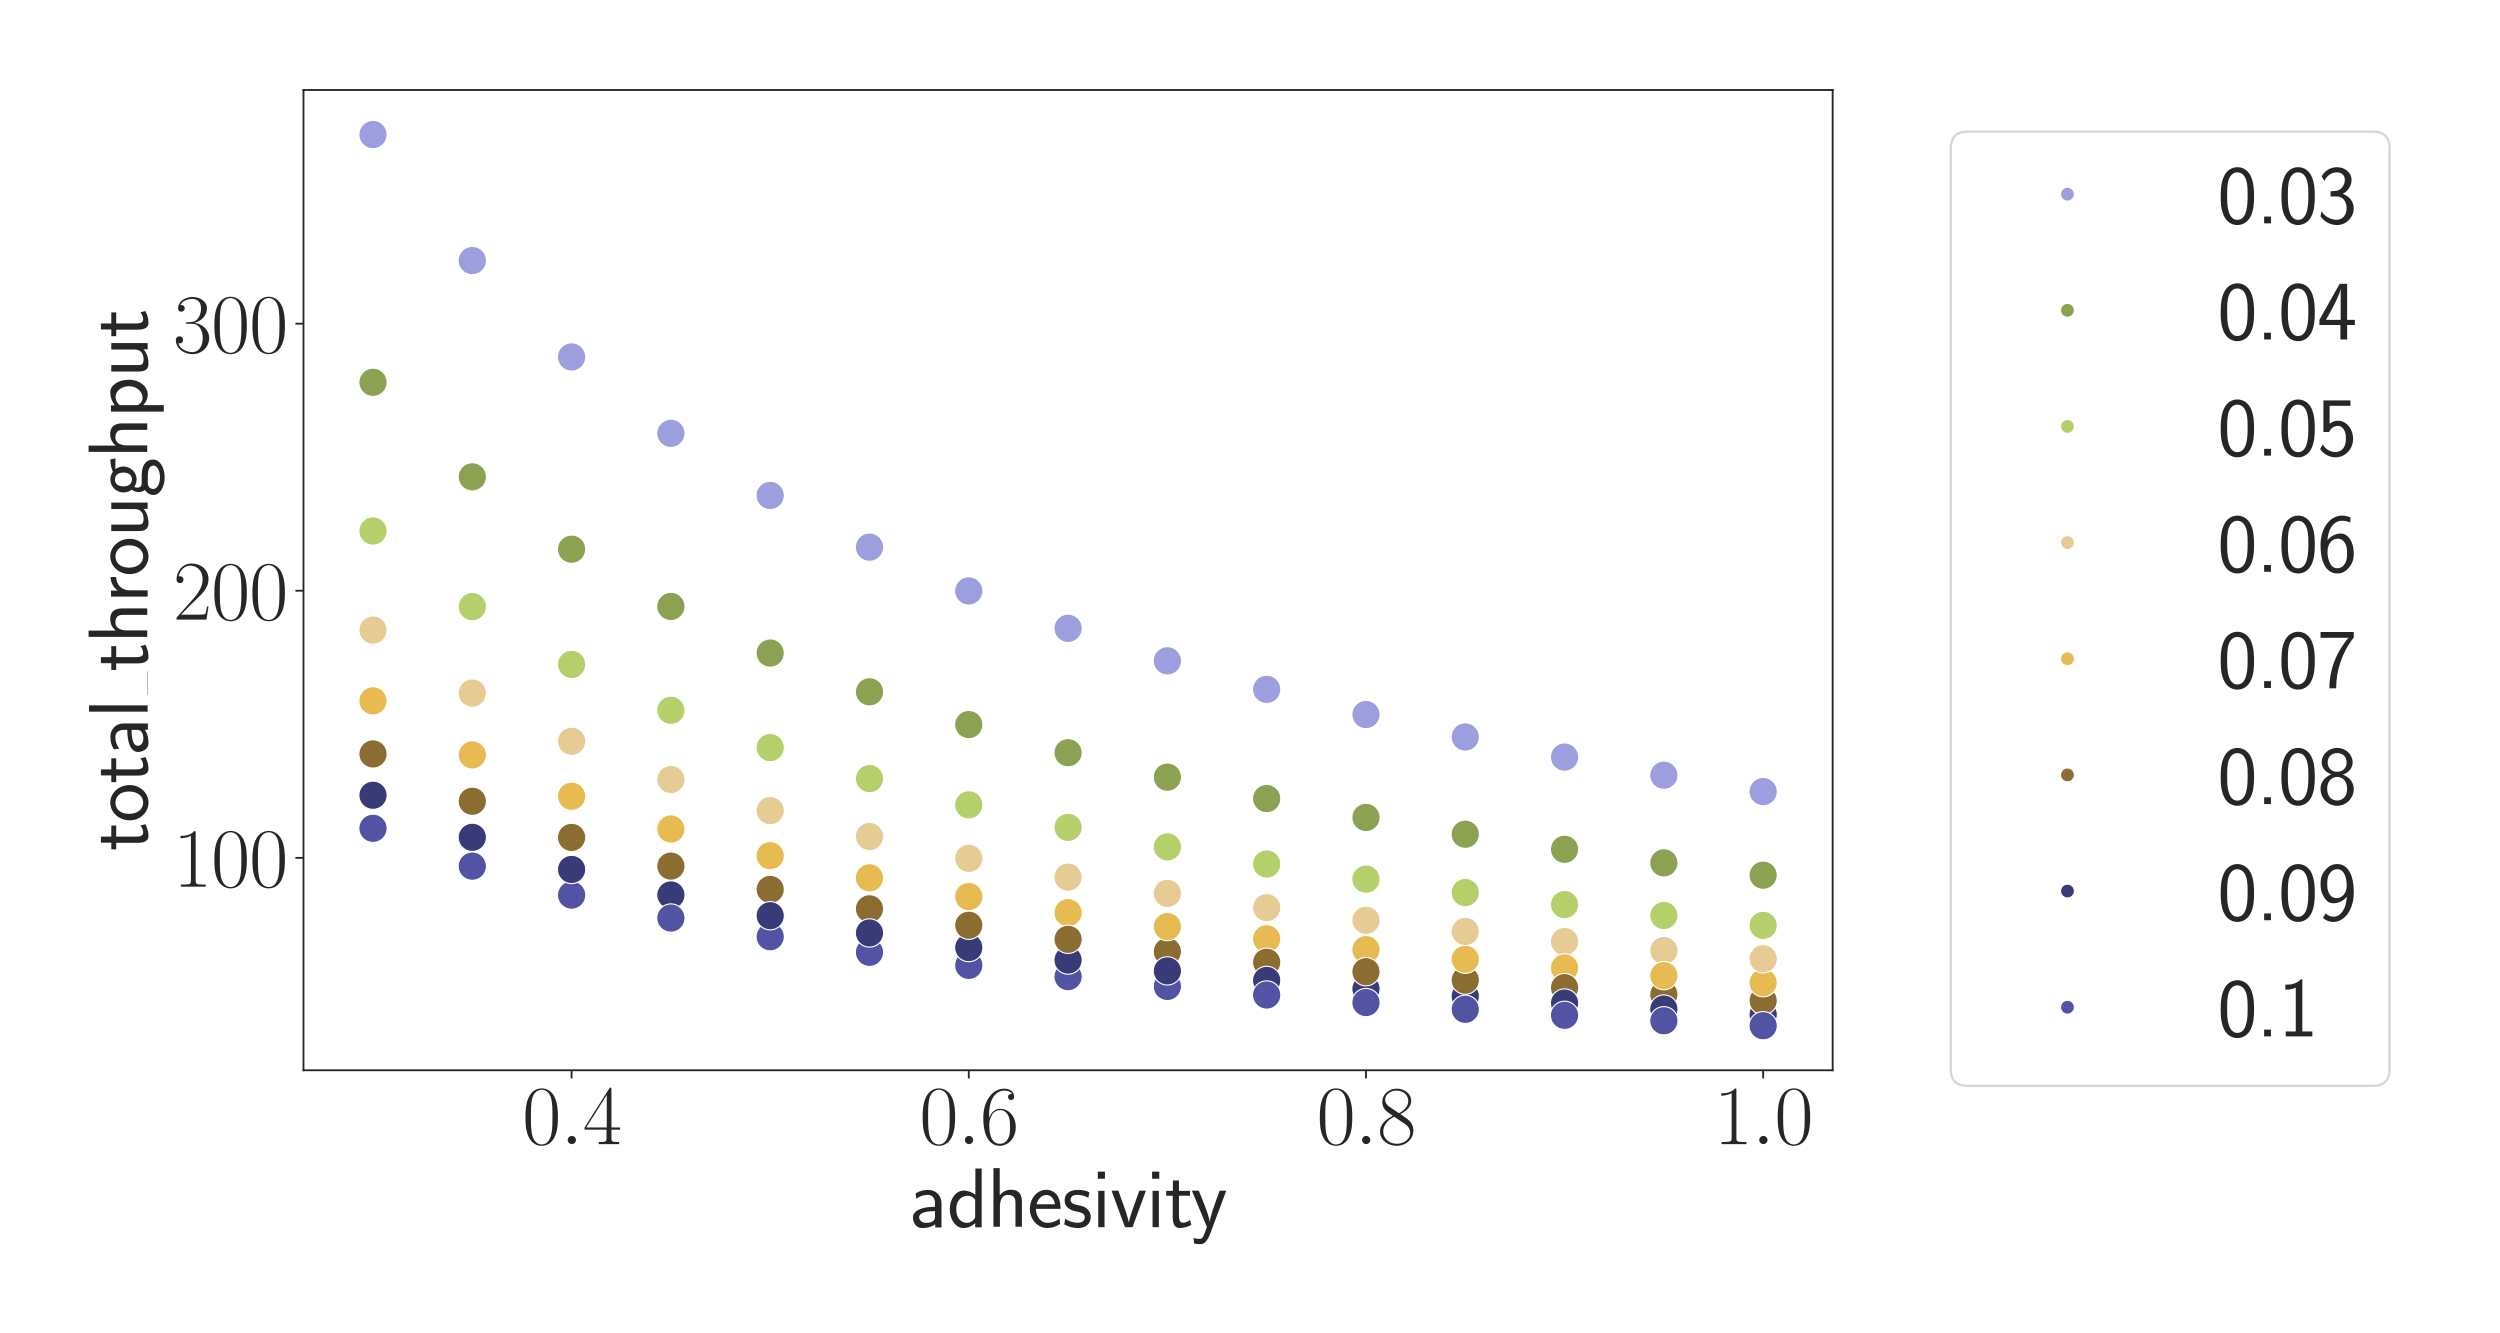 <?xml version="1.0" encoding="utf-8" standalone="no"?>
<!DOCTYPE svg PUBLIC "-//W3C//DTD SVG 1.1//EN"
  "http://www.w3.org/Graphics/SVG/1.1/DTD/svg11.dtd">
<svg xmlns:xlink="http://www.w3.org/1999/xlink" width="1080pt" height="576pt" viewBox="0 0 1080 576" xmlns="http://www.w3.org/2000/svg" version="1.1">
 <defs>
  <style type="text/css">*{stroke-linejoin: round; stroke-linecap: butt}</style>
 </defs>
 <g id="figure_1">
  <g id="patch_1">
   <path d="M 0 576 
L 1080 576 
L 1080 0 
L 0 0 
z
" style="fill: #ffffff"/>
  </g>
  <g id="axes_1">
   <g id="patch_2">
    <path d="M 131.108 462.355 
L 791.71 462.355 
L 791.71 38.88 
L 131.108 38.88 
z
" style="fill: #ffffff"/>
   </g>
   <g id="matplotlib.axis_1">
    <g id="xtick_1">
     <g id="line2d_1">
      <defs>
       <path id="mdcacfc04b8" d="M 0 0 
L 0 3.5 
" style="stroke: #262626; stroke-width: 0.8"/>
      </defs>
      <g>
       <use xlink:href="#mdcacfc04b8" x="246.928" y="462.355" style="fill: #262626; stroke: #262626; stroke-width: 0.8"/>
      </g>
     </g>
     <g id="text_1">
      <!-- $\mathdefault{0.4}$ -->
      <g style="fill: #262626" transform="translate(225.602 494.261) scale(0.36 -0.36)">
       <defs>
        <path id="CMR17-30" d="M 2688 2025 
C 2688 2416 2682 3080 2413 3591 
C 2176 4039 1798 4198 1466 4198 
C 1158 4198 768 4058 525 3597 
C 269 3118 243 2524 243 2025 
C 243 1661 250 1106 448 619 
C 723 -39 1216 -128 1466 -128 
C 1760 -128 2208 -7 2470 600 
C 2662 1042 2688 1559 2688 2025 
z
M 1466 -26 
C 1056 -26 813 325 723 812 
C 653 1188 653 1738 653 2096 
C 653 2588 653 2997 736 3387 
C 858 3929 1216 4096 1466 4096 
C 1728 4096 2067 3923 2189 3400 
C 2272 3036 2278 2607 2278 2096 
C 2278 1680 2278 1169 2202 792 
C 2067 95 1690 -26 1466 -26 
z
" transform="scale(0.016)"/>
        <path id="CMMI12-3a" d="M 1178 307 
C 1178 492 1024 619 870 619 
C 685 619 557 466 557 313 
C 557 128 710 0 864 0 
C 1050 0 1178 153 1178 307 
z
" transform="scale(0.016)"/>
        <path id="CMR17-34" d="M 2150 4122 
C 2150 4256 2144 4256 2029 4256 
L 128 1254 
L 128 1088 
L 1779 1088 
L 1779 457 
C 1779 224 1766 160 1318 160 
L 1197 160 
L 1197 0 
C 1402 0 1747 0 1965 0 
C 2182 0 2528 0 2733 0 
L 2733 160 
L 2611 160 
C 2163 160 2150 224 2150 457 
L 2150 1088 
L 2803 1088 
L 2803 1254 
L 2150 1254 
L 2150 4122 
z
M 1798 3703 
L 1798 1254 
L 256 1254 
L 1798 3703 
z
" transform="scale(0.016)"/>
       </defs>
       <use xlink:href="#CMR17-30" transform="scale(0.996)"/>
       <use xlink:href="#CMMI12-3a" transform="translate(45.69 0) scale(0.996)"/>
       <use xlink:href="#CMR17-34" transform="translate(72.788 0) scale(0.996)"/>
      </g>
     </g>
    </g>
    <g id="xtick_2">
     <g id="line2d_2">
      <g>
       <use xlink:href="#mdcacfc04b8" x="418.513" y="462.355" style="fill: #262626; stroke: #262626; stroke-width: 0.8"/>
      </g>
     </g>
     <g id="text_2">
      <!-- $\mathdefault{0.6}$ -->
      <g style="fill: #262626" transform="translate(397.187 494.261) scale(0.36 -0.36)">
       <defs>
        <path id="CMR17-36" d="M 678 2176 
C 678 3690 1395 4032 1811 4032 
C 1946 4032 2272 4009 2400 3776 
C 2298 3776 2106 3776 2106 3553 
C 2106 3381 2246 3323 2336 3323 
C 2394 3323 2566 3348 2566 3560 
C 2566 3954 2246 4179 1805 4179 
C 1043 4179 243 3390 243 1984 
C 243 253 966 -128 1478 -128 
C 2099 -128 2688 427 2688 1283 
C 2688 2081 2170 2662 1517 2662 
C 1126 2662 838 2407 678 1960 
L 678 2176 
z
M 1478 25 
C 691 25 691 1200 691 1436 
C 691 1896 909 2560 1504 2560 
C 1613 2560 1926 2560 2138 2120 
C 2253 1870 2253 1609 2253 1289 
C 2253 944 2253 690 2118 434 
C 1978 171 1773 25 1478 25 
z
" transform="scale(0.016)"/>
       </defs>
       <use xlink:href="#CMR17-30" transform="scale(0.996)"/>
       <use xlink:href="#CMMI12-3a" transform="translate(45.69 0) scale(0.996)"/>
       <use xlink:href="#CMR17-36" transform="translate(72.788 0) scale(0.996)"/>
      </g>
     </g>
    </g>
    <g id="xtick_3">
     <g id="line2d_3">
      <g>
       <use xlink:href="#mdcacfc04b8" x="590.098" y="462.355" style="fill: #262626; stroke: #262626; stroke-width: 0.8"/>
      </g>
     </g>
     <g id="text_3">
      <!-- $\mathdefault{0.8}$ -->
      <g style="fill: #262626" transform="translate(568.772 494.261) scale(0.36 -0.36)">
       <defs>
        <path id="CMR17-38" d="M 1741 2264 
C 2144 2467 2554 2773 2554 3263 
C 2554 3841 1990 4179 1472 4179 
C 890 4179 378 3759 378 3180 
C 378 3021 416 2747 666 2505 
C 730 2442 998 2251 1171 2130 
C 883 1983 211 1634 211 934 
C 211 279 838 -128 1459 -128 
C 2144 -128 2720 362 2720 1010 
C 2720 1590 2330 1857 2074 2029 
L 1741 2264 
z
M 902 2822 
C 851 2854 595 3051 595 3351 
C 595 3739 998 4032 1459 4032 
C 1965 4032 2336 3676 2336 3262 
C 2336 2669 1670 2331 1638 2331 
C 1632 2331 1626 2331 1574 2370 
L 902 2822 
z
M 2080 1519 
C 2176 1449 2483 1240 2483 851 
C 2483 381 2010 25 1472 25 
C 890 25 448 438 448 940 
C 448 1443 838 1862 1280 2060 
L 2080 1519 
z
" transform="scale(0.016)"/>
       </defs>
       <use xlink:href="#CMR17-30" transform="scale(0.996)"/>
       <use xlink:href="#CMMI12-3a" transform="translate(45.69 0) scale(0.996)"/>
       <use xlink:href="#CMR17-38" transform="translate(72.788 0) scale(0.996)"/>
      </g>
     </g>
    </g>
    <g id="xtick_4">
     <g id="line2d_4">
      <g>
       <use xlink:href="#mdcacfc04b8" x="761.683" y="462.355" style="fill: #262626; stroke: #262626; stroke-width: 0.8"/>
      </g>
     </g>
     <g id="text_4">
      <!-- $\mathdefault{1.0}$ -->
      <g style="fill: #262626" transform="translate(740.357 494.261) scale(0.36 -0.36)">
       <defs>
        <path id="CMR17-31" d="M 1702 4058 
C 1702 4192 1696 4192 1606 4192 
C 1357 3916 979 3827 621 3827 
C 602 3827 570 3827 563 3808 
C 557 3795 557 3782 557 3648 
C 755 3648 1088 3686 1344 3839 
L 1344 461 
C 1344 236 1331 160 781 160 
L 589 160 
L 589 0 
C 896 0 1216 0 1523 0 
C 1830 0 2150 0 2458 0 
L 2458 160 
L 2266 160 
C 1715 160 1702 230 1702 458 
L 1702 4058 
z
" transform="scale(0.016)"/>
       </defs>
       <use xlink:href="#CMR17-31" transform="scale(0.996)"/>
       <use xlink:href="#CMMI12-3a" transform="translate(45.69 0) scale(0.996)"/>
       <use xlink:href="#CMR17-30" transform="translate(72.788 0) scale(0.996)"/>
      </g>
     </g>
    </g>
    <g id="text_5">
     <!-- adhesivity -->
     <g style="fill: #262626" transform="translate(392.924 530.144) scale(0.36 -0.36)">
      <defs>
       <path id="CMSS17-61" d="M 2406 1791 
C 2406 2392 1978 2808 1402 2808 
C 1120 2808 813 2757 461 2553 
L 499 2135 
C 659 2248 934 2432 1395 2432 
C 1722 2432 1920 2180 1920 1782 
L 1920 1536 
C 896 1536 256 1238 256 726 
C 256 461 416 -64 947 -64 
C 1043 -64 1562 -64 1933 217 
L 1933 -19 
L 2406 -19 
L 2406 1791 
z
M 1920 816 
C 1920 701 1920 548 1728 434 
C 1562 325 1350 325 1261 325 
C 941 325 723 511 723 744 
C 723 1211 1722 1211 1920 1211 
L 1920 816 
z
" transform="scale(0.016)"/>
       <path id="CMSS17-64" d="M 2611 4416 
L 2138 4416 
L 2138 2438 
C 1939 2603 1613 2756 1254 2756 
C 672 2756 211 2131 211 1347 
C 211 562 666 -64 1235 -64 
C 1677 -64 1971 172 2125 306 
L 2125 -13 
L 2611 -13 
L 2611 4416 
z
M 2125 836 
C 2125 747 2125 653 1926 482 
C 1798 375 1645 325 1498 325 
C 1152 325 698 576 698 1340 
C 698 2134 1210 2368 1562 2368 
C 1798 2368 1990 2254 2125 2065 
L 2125 836 
z
" transform="scale(0.016)"/>
       <path id="CMSS17-68" d="M 2618 1891 
C 2618 2292 2522 2820 1798 2820 
C 1395 2820 1133 2623 947 2407 
L 947 4448 
L 474 4448 
L 474 32 
L 960 32 
L 960 1573 
C 960 1973 1114 2432 1549 2432 
C 2112 2432 2131 2056 2131 1839 
L 2131 32 
L 2618 32 
L 2618 1891 
z
" transform="scale(0.016)"/>
       <path id="CMSS17-65" d="M 2502 1377 
C 2502 1590 2490 2003 2285 2345 
C 2061 2713 1696 2816 1421 2816 
C 755 2816 192 2188 192 1375 
C 192 582 774 -64 1510 -64 
C 1798 -64 2150 19 2470 248 
C 2470 274 2458 414 2451 420 
C 2451 433 2432 630 2432 656 
C 2125 407 1773 325 1517 325 
C 1107 325 666 667 646 1377 
L 2502 1377 
z
M 698 1728 
C 781 2084 1062 2421 1421 2421 
C 1517 2421 1965 2421 2080 1728 
L 698 1728 
z
" transform="scale(0.016)"/>
       <path id="CMSS17-73" d="M 2061 2627 
C 1683 2807 1389 2807 1197 2807 
C 742 2807 198 2648 198 2003 
C 198 1359 902 1218 1094 1179 
C 1389 1122 1715 1058 1715 740 
C 1715 337 1254 337 1171 337 
C 915 337 563 407 243 638 
L 166 210 
C 531 0 883 -64 1178 -64 
C 1965 -64 2163 416 2163 781 
C 2163 1094 1984 1305 1862 1401 
C 1651 1568 1574 1587 1050 1696 
C 960 1709 646 1779 646 2066 
C 646 2432 1050 2432 1139 2432 
C 1555 2432 1811 2303 1984 2208 
L 2061 2627 
z
" transform="scale(0.016)"/>
       <path id="CMSS17-69" d="M 979 4183 
L 442 4183 
L 442 3648 
L 979 3648 
L 979 4183 
z
M 947 2739 
L 474 2739 
L 474 0 
L 947 0 
L 947 2739 
z
" transform="scale(0.016)"/>
       <path id="CMSS17-76" d="M 2675 2752 
L 2176 2752 
L 1747 1556 
C 1613 1165 1421 627 1389 352 
L 1382 352 
C 1370 468 1318 634 1286 749 
C 1248 890 1197 1056 1158 1172 
L 595 2752 
L 83 2752 
L 1094 0 
L 1664 0 
L 2675 2752 
z
" transform="scale(0.016)"/>
       <path id="CMSS17-74" d="M 1069 2368 
L 1901 2368 
L 1901 2737 
L 1069 2737 
L 1069 3520 
L 614 3520 
L 614 2737 
L 109 2737 
L 109 2368 
L 602 2368 
L 602 749 
C 602 384 685 -64 1107 -64 
C 1427 -64 1722 25 2003 172 
L 1901 548 
C 1747 414 1562 337 1363 337 
C 1082 337 1069 696 1069 856 
L 1069 2368 
z
" transform="scale(0.016)"/>
       <path id="CMSS17-79" d="M 2675 2752 
L 2176 2752 
C 1632 1294 1446 702 1434 383 
L 1427 383 
C 1408 696 1126 1460 902 2007 
L 602 2752 
L 83 2752 
L 1216 13 
C 1146 -178 1043 -465 1011 -529 
C 870 -885 774 -885 672 -885 
C 646 -885 442 -885 211 -809 
L 250 -1229 
C 410 -1261 570 -1280 685 -1280 
C 845 -1280 1165 -1280 1459 -497 
L 2675 2752 
z
" transform="scale(0.016)"/>
      </defs>
      <use xlink:href="#CMSS17-61" transform="scale(0.996)"/>
      <use xlink:href="#CMSS17-64" transform="translate(44.922 0) scale(0.996)"/>
      <use xlink:href="#CMSS17-68" transform="translate(93.127 0) scale(0.996)"/>
      <use xlink:href="#CMSS17-65" transform="translate(141.332 0) scale(0.996)"/>
      <use xlink:href="#CMSS17-73" transform="translate(182.971 0) scale(0.996)"/>
      <use xlink:href="#CMSS17-69" transform="translate(218.884 0) scale(0.996)"/>
      <use xlink:href="#CMSS17-76" transform="translate(241.065 0) scale(0.996)"/>
      <use xlink:href="#CMSS17-69" transform="translate(284.065 0) scale(0.996)"/>
      <use xlink:href="#CMSS17-74" transform="translate(306.246 0) scale(0.996)"/>
      <use xlink:href="#CMSS17-79" transform="translate(337.475 0) scale(0.996)"/>
     </g>
    </g>
   </g>
   <g id="matplotlib.axis_2">
    <g id="ytick_1">
     <g id="line2d_5">
      <defs>
       <path id="m6d00eab73b" d="M 0 0 
L -3.5 0 
" style="stroke: #262626; stroke-width: 0.8"/>
      </defs>
      <g>
       <use xlink:href="#m6d00eab73b" x="131.108" y="370.596" style="fill: #262626; stroke: #262626; stroke-width: 0.8"/>
      </g>
     </g>
     <g id="text_6">
      <!-- $\mathdefault{100}$ -->
      <g style="fill: #262626" transform="translate(74.763 383.049) scale(0.36 -0.36)">
       <use xlink:href="#CMR17-31" transform="scale(0.996)"/>
       <use xlink:href="#CMR17-30" transform="translate(45.69 0) scale(0.996)"/>
       <use xlink:href="#CMR17-30" transform="translate(91.381 0) scale(0.996)"/>
      </g>
     </g>
    </g>
    <g id="ytick_2">
     <g id="line2d_6">
      <g>
       <use xlink:href="#m6d00eab73b" x="131.108" y="255.205" style="fill: #262626; stroke: #262626; stroke-width: 0.8"/>
      </g>
     </g>
     <g id="text_7">
      <!-- $\mathdefault{200}$ -->
      <g style="fill: #262626" transform="translate(74.763 267.658) scale(0.36 -0.36)">
       <defs>
        <path id="CMR17-32" d="M 2669 989 
L 2554 989 
C 2490 536 2438 459 2413 420 
C 2381 369 1920 369 1830 369 
L 602 369 
C 832 619 1280 1072 1824 1597 
C 2214 1967 2669 2402 2669 3035 
C 2669 3790 2067 4224 1395 4224 
C 691 4224 262 3604 262 3030 
C 262 2780 448 2748 525 2748 
C 589 2748 781 2787 781 3010 
C 781 3207 614 3264 525 3264 
C 486 3264 448 3258 422 3245 
C 544 3790 915 4058 1306 4058 
C 1862 4058 2227 3617 2227 3035 
C 2227 2479 1901 2000 1536 1584 
L 262 146 
L 262 0 
L 2515 0 
L 2669 989 
z
" transform="scale(0.016)"/>
       </defs>
       <use xlink:href="#CMR17-32" transform="scale(0.996)"/>
       <use xlink:href="#CMR17-30" transform="translate(45.69 0) scale(0.996)"/>
       <use xlink:href="#CMR17-30" transform="translate(91.381 0) scale(0.996)"/>
      </g>
     </g>
    </g>
    <g id="ytick_3">
     <g id="line2d_7">
      <g>
       <use xlink:href="#m6d00eab73b" x="131.108" y="139.814" style="fill: #262626; stroke: #262626; stroke-width: 0.8"/>
      </g>
     </g>
     <g id="text_8">
      <!-- $\mathdefault{300}$ -->
      <g style="fill: #262626" transform="translate(74.763 152.267) scale(0.36 -0.36)">
       <defs>
        <path id="CMR17-33" d="M 1414 2157 
C 1984 2157 2234 1662 2234 1090 
C 2234 320 1824 25 1453 25 
C 1114 25 563 194 390 693 
C 422 680 454 680 486 680 
C 640 680 755 782 755 948 
C 755 1133 614 1216 486 1216 
C 378 1216 211 1165 211 926 
C 211 335 787 -128 1466 -128 
C 2176 -128 2720 430 2720 1085 
C 2720 1707 2208 2157 1600 2227 
C 2086 2328 2554 2756 2554 3329 
C 2554 3820 2048 4179 1472 4179 
C 890 4179 378 3829 378 3329 
C 378 3110 544 3072 627 3072 
C 762 3072 877 3155 877 3321 
C 877 3486 762 3569 627 3569 
C 602 3569 570 3569 544 3557 
C 730 3959 1235 4032 1459 4032 
C 1683 4032 2106 3925 2106 3320 
C 2106 3143 2080 2828 1862 2550 
C 1670 2304 1453 2304 1242 2284 
C 1210 2284 1062 2269 1037 2269 
C 992 2263 966 2257 966 2208 
C 966 2163 973 2157 1101 2157 
L 1414 2157 
z
" transform="scale(0.016)"/>
       </defs>
       <use xlink:href="#CMR17-33" transform="scale(0.996)"/>
       <use xlink:href="#CMR17-30" transform="translate(45.69 0) scale(0.996)"/>
       <use xlink:href="#CMR17-30" transform="translate(91.381 0) scale(0.996)"/>
      </g>
     </g>
    </g>
    <g id="text_9">
     <!-- total_throughput -->
     <g style="fill: #262626" transform="translate(63.787 367.549) rotate(-90) scale(0.36 -0.36)">
      <defs>
       <path id="CMSS17-6f" d="M 2829 1356 
C 2829 2176 2221 2816 1504 2816 
C 768 2816 173 2157 173 1356 
C 173 544 787 -64 1498 -64 
C 2227 -64 2829 563 2829 1356 
z
M 1504 337 
C 1050 337 659 709 659 1408 
C 659 2151 1114 2427 1498 2427 
C 1914 2427 2342 2126 2342 1408 
C 2342 683 1926 337 1504 337 
z
" transform="scale(0.016)"/>
       <path id="CMSS17-6c" d="M 947 4416 
L 474 4416 
L 474 0 
L 947 0 
L 947 4416 
z
" transform="scale(0.016)"/>
       <path id="CMSS17-72" d="M 954 1363 
C 954 1965 1395 2368 1958 2368 
L 1958 2789 
C 1549 2789 1165 2585 934 2253 
L 934 2758 
L 480 2758 
L 480 0 
L 954 0 
L 954 1363 
z
" transform="scale(0.016)"/>
       <path id="CMSS17-75" d="M 2618 2739 
L 2131 2739 
L 2131 972 
C 2131 498 1786 306 1421 306 
C 998 306 960 447 960 709 
L 960 2739 
L 474 2739 
L 474 678 
C 474 179 646 -64 1088 -64 
C 1306 -64 1798 -13 2144 306 
L 2144 0 
L 2618 0 
L 2618 2739 
z
" transform="scale(0.016)"/>
       <path id="CMSS17-67" d="M 2848 2808 
C 2483 2808 2170 2738 1914 2617 
C 1702 2777 1485 2808 1338 2808 
C 781 2808 358 2349 358 1814 
C 358 1468 550 1207 563 1195 
C 448 1035 384 863 384 672 
C 384 448 474 289 544 200 
C 211 -3 166 -314 166 -435 
C 166 -898 749 -1280 1498 -1280 
C 2253 -1280 2835 -898 2835 -428 
C 2835 448 1856 448 1587 448 
L 1069 448 
C 973 448 717 448 717 791 
C 717 921 774 1004 781 1010 
C 877 940 1075 832 1338 832 
C 1869 832 2310 1278 2310 1827 
C 2310 2132 2170 2355 2112 2432 
L 2131 2432 
C 2150 2432 2419 2432 2515 2432 
C 2720 2432 2739 2429 2918 2419 
L 2848 2808 
z
M 1338 1182 
C 1120 1182 813 1315 813 1823 
C 813 2375 1165 2464 1331 2464 
C 1549 2464 1856 2331 1856 1823 
C 1856 1271 1504 1182 1338 1182 
z
M 1581 -10 
C 1734 -10 2381 -10 2381 -442 
C 2381 -714 1984 -929 1504 -929 
C 1018 -929 621 -720 621 -435 
C 621 -403 621 -10 1062 -10 
L 1581 -10 
z
" transform="scale(0.016)"/>
       <path id="CMSS17-70" d="M 966 333 
C 1178 129 1466 -5 1773 -5 
C 2368 -5 2880 603 2880 1412 
C 2880 2159 2496 2816 1946 2816 
C 1626 2816 1242 2702 954 2472 
L 954 2765 
L 480 2765 
L 480 -1216 
L 966 -1216 
L 966 333 
z
M 966 2100 
C 1018 2176 1235 2415 1587 2415 
C 2035 2415 2394 1960 2394 1412 
C 2394 787 1958 384 1530 384 
C 1402 384 1267 415 1139 523 
C 966 674 966 768 966 857 
L 966 2100 
z
" transform="scale(0.016)"/>
      </defs>
      <use xlink:href="#CMSS17-74" transform="scale(0.996)"/>
      <use xlink:href="#CMSS17-6f" transform="translate(33.832 0) scale(0.996)"/>
      <use xlink:href="#CMSS17-74" transform="translate(80.675 0) scale(0.996)"/>
      <use xlink:href="#CMSS17-61" transform="translate(114.507 0) scale(0.996)"/>
      <use xlink:href="#CMSS17-6c" transform="translate(159.429 0) scale(0.996)"/>
      <use xlink:href="#CMSS17-74" transform="translate(215.337 0) scale(0.996)"/>
      <use xlink:href="#CMSS17-68" transform="translate(249.168 0) scale(0.996)"/>
      <use xlink:href="#CMSS17-72" transform="translate(297.373 0) scale(0.996)"/>
      <use xlink:href="#CMSS17-6f" transform="translate(329.283 0) scale(0.996)"/>
      <use xlink:href="#CMSS17-75" transform="translate(376.127 0) scale(0.996)"/>
      <use xlink:href="#CMSS17-67" transform="translate(424.332 0) scale(0.996)"/>
      <use xlink:href="#CMSS17-68" transform="translate(471.175 0) scale(0.996)"/>
      <use xlink:href="#CMSS17-70" transform="translate(519.38 0) scale(0.996)"/>
      <use xlink:href="#CMSS17-75" transform="translate(567.585 0) scale(0.996)"/>
      <use xlink:href="#CMSS17-74" transform="translate(615.79 0) scale(0.996)"/>
      <path d="M 187.23 0 
L 215.337 0 
L 215.337 0.399 
L 187.23 0.399 
L 187.23 0 
z
"/>
     </g>
    </g>
   </g>
   <g id="PathCollection_1">
    <defs>
     <path id="C0_0_e3aea12a87" d="M 0 6.124 
C 1.624 6.124 3.182 5.478 4.33 4.33 
C 5.478 3.182 6.124 1.624 6.124 -0 
C 6.124 -1.624 5.478 -3.182 4.33 -4.33 
C 3.182 -5.478 1.624 -6.124 0 -6.124 
C -1.624 -6.124 -3.182 -5.478 -4.33 -4.33 
C -5.478 -3.182 -6.124 -1.624 -6.124 0 
C -6.124 1.624 -5.478 3.182 -4.33 4.33 
C -3.182 5.478 -1.624 6.124 0 6.124 
z
"/>
    </defs>
    <g clip-path="url(#pdc9448eefb)">
     <use xlink:href="#C0_0_e3aea12a87" x="289.824" y="386.615" style="fill: #393b79; stroke: #ffffff; stroke-width: 0.48"/>
    </g>
    <g clip-path="url(#pdc9448eefb)">
     <use xlink:href="#C0_0_e3aea12a87" x="375.617" y="411.373" style="fill: #5254a3; stroke: #ffffff; stroke-width: 0.48"/>
    </g>
    <g clip-path="url(#pdc9448eefb)">
     <use xlink:href="#C0_0_e3aea12a87" x="204.032" y="112.551" style="fill: #9c9ede; stroke: #ffffff; stroke-width: 0.48"/>
    </g>
    <g clip-path="url(#pdc9448eefb)">
     <use xlink:href="#C0_0_e3aea12a87" x="590.098" y="353.128" style="fill: #8ca252; stroke: #ffffff; stroke-width: 0.48"/>
    </g>
    <g clip-path="url(#pdc9448eefb)">
     <use xlink:href="#C0_0_e3aea12a87" x="161.136" y="165.16" style="fill: #8ca252; stroke: #ffffff; stroke-width: 0.48"/>
    </g>
    <g clip-path="url(#pdc9448eefb)">
     <use xlink:href="#C0_0_e3aea12a87" x="161.136" y="229.392" style="fill: #b5cf6b; stroke: #ffffff; stroke-width: 0.48"/>
    </g>
    <g clip-path="url(#pdc9448eefb)">
     <use xlink:href="#C0_0_e3aea12a87" x="590.098" y="379.77" style="fill: #b5cf6b; stroke: #ffffff; stroke-width: 0.48"/>
    </g>
    <g clip-path="url(#pdc9448eefb)">
     <use xlink:href="#C0_0_e3aea12a87" x="289.824" y="374.157" style="fill: #8c6d31; stroke: #ffffff; stroke-width: 0.48"/>
    </g>
    <g clip-path="url(#pdc9448eefb)">
     <use xlink:href="#C0_0_e3aea12a87" x="590.098" y="410.245" style="fill: #e7ba52; stroke: #ffffff; stroke-width: 0.48"/>
    </g>
    <g clip-path="url(#pdc9448eefb)">
     <use xlink:href="#C0_0_e3aea12a87" x="161.136" y="302.76" style="fill: #e7ba52; stroke: #ffffff; stroke-width: 0.48"/>
    </g>
    <g clip-path="url(#pdc9448eefb)">
     <use xlink:href="#C0_0_e3aea12a87" x="761.683" y="438.285" style="fill: #393b79; stroke: #ffffff; stroke-width: 0.48"/>
    </g>
    <g clip-path="url(#pdc9448eefb)">
     <use xlink:href="#C0_0_e3aea12a87" x="547.202" y="297.8" style="fill: #9c9ede; stroke: #ffffff; stroke-width: 0.48"/>
    </g>
    <g clip-path="url(#pdc9448eefb)">
     <use xlink:href="#C0_0_e3aea12a87" x="675.89" y="327.055" style="fill: #9c9ede; stroke: #ffffff; stroke-width: 0.48"/>
    </g>
    <g clip-path="url(#pdc9448eefb)">
     <use xlink:href="#C0_0_e3aea12a87" x="161.136" y="272.191" style="fill: #e7cb94; stroke: #ffffff; stroke-width: 0.48"/>
    </g>
    <g clip-path="url(#pdc9448eefb)">
     <use xlink:href="#C0_0_e3aea12a87" x="590.098" y="397.547" style="fill: #e7cb94; stroke: #ffffff; stroke-width: 0.48"/>
    </g>
    <g clip-path="url(#pdc9448eefb)">
     <use xlink:href="#C0_0_e3aea12a87" x="761.683" y="432.265" style="fill: #8c6d31; stroke: #ffffff; stroke-width: 0.48"/>
    </g>
    <g clip-path="url(#pdc9448eefb)">
     <use xlink:href="#C0_0_e3aea12a87" x="547.202" y="392.104" style="fill: #e7cb94; stroke: #ffffff; stroke-width: 0.48"/>
    </g>
    <g clip-path="url(#pdc9448eefb)">
     <use xlink:href="#C0_0_e3aea12a87" x="632.994" y="430.407" style="fill: #393b79; stroke: #ffffff; stroke-width: 0.48"/>
    </g>
    <g clip-path="url(#pdc9448eefb)">
     <use xlink:href="#C0_0_e3aea12a87" x="204.032" y="205.999" style="fill: #8ca252; stroke: #ffffff; stroke-width: 0.48"/>
    </g>
    <g clip-path="url(#pdc9448eefb)">
     <use xlink:href="#C0_0_e3aea12a87" x="161.136" y="58.129" style="fill: #9c9ede; stroke: #ffffff; stroke-width: 0.48"/>
    </g>
    <g clip-path="url(#pdc9448eefb)">
     <use xlink:href="#C0_0_e3aea12a87" x="675.89" y="406.743" style="fill: #e7cb94; stroke: #ffffff; stroke-width: 0.48"/>
    </g>
    <g clip-path="url(#pdc9448eefb)">
     <use xlink:href="#C0_0_e3aea12a87" x="504.306" y="426.135" style="fill: #5254a3; stroke: #ffffff; stroke-width: 0.48"/>
    </g>
    <g clip-path="url(#pdc9448eefb)">
     <use xlink:href="#C0_0_e3aea12a87" x="590.098" y="308.677" style="fill: #9c9ede; stroke: #ffffff; stroke-width: 0.48"/>
    </g>
    <g clip-path="url(#pdc9448eefb)">
     <use xlink:href="#C0_0_e3aea12a87" x="204.032" y="262.068" style="fill: #b5cf6b; stroke: #ffffff; stroke-width: 0.48"/>
    </g>
    <g clip-path="url(#pdc9448eefb)">
     <use xlink:href="#C0_0_e3aea12a87" x="675.89" y="418.12" style="fill: #e7ba52; stroke: #ffffff; stroke-width: 0.48"/>
    </g>
    <g clip-path="url(#pdc9448eefb)">
     <use xlink:href="#C0_0_e3aea12a87" x="547.202" y="405.58" style="fill: #e7ba52; stroke: #ffffff; stroke-width: 0.48"/>
    </g>
    <g clip-path="url(#pdc9448eefb)">
     <use xlink:href="#C0_0_e3aea12a87" x="632.994" y="423.415" style="fill: #8c6d31; stroke: #ffffff; stroke-width: 0.48"/>
    </g>
    <g clip-path="url(#pdc9448eefb)">
     <use xlink:href="#C0_0_e3aea12a87" x="675.89" y="390.801" style="fill: #b5cf6b; stroke: #ffffff; stroke-width: 0.48"/>
    </g>
    <g clip-path="url(#pdc9448eefb)">
     <use xlink:href="#C0_0_e3aea12a87" x="204.032" y="326.118" style="fill: #e7ba52; stroke: #ffffff; stroke-width: 0.48"/>
    </g>
    <g clip-path="url(#pdc9448eefb)">
     <use xlink:href="#C0_0_e3aea12a87" x="547.202" y="373.258" style="fill: #b5cf6b; stroke: #ffffff; stroke-width: 0.48"/>
    </g>
    <g clip-path="url(#pdc9448eefb)">
     <use xlink:href="#C0_0_e3aea12a87" x="547.202" y="344.969" style="fill: #8ca252; stroke: #ffffff; stroke-width: 0.48"/>
    </g>
    <g clip-path="url(#pdc9448eefb)">
     <use xlink:href="#C0_0_e3aea12a87" x="675.89" y="366.892" style="fill: #8ca252; stroke: #ffffff; stroke-width: 0.48"/>
    </g>
    <g clip-path="url(#pdc9448eefb)">
     <use xlink:href="#C0_0_e3aea12a87" x="204.032" y="299.416" style="fill: #e7cb94; stroke: #ffffff; stroke-width: 0.48"/>
    </g>
    <g clip-path="url(#pdc9448eefb)">
     <use xlink:href="#C0_0_e3aea12a87" x="289.824" y="396.588" style="fill: #5254a3; stroke: #ffffff; stroke-width: 0.48"/>
    </g>
    <g clip-path="url(#pdc9448eefb)">
     <use xlink:href="#C0_0_e3aea12a87" x="289.824" y="358.13" style="fill: #e7ba52; stroke: #ffffff; stroke-width: 0.48"/>
    </g>
    <g clip-path="url(#pdc9448eefb)">
     <use xlink:href="#C0_0_e3aea12a87" x="761.683" y="378.09" style="fill: #8ca252; stroke: #ffffff; stroke-width: 0.48"/>
    </g>
    <g clip-path="url(#pdc9448eefb)">
     <use xlink:href="#C0_0_e3aea12a87" x="461.409" y="421.909" style="fill: #5254a3; stroke: #ffffff; stroke-width: 0.48"/>
    </g>
    <g clip-path="url(#pdc9448eefb)">
     <use xlink:href="#C0_0_e3aea12a87" x="761.683" y="399.761" style="fill: #b5cf6b; stroke: #ffffff; stroke-width: 0.48"/>
    </g>
    <g clip-path="url(#pdc9448eefb)">
     <use xlink:href="#C0_0_e3aea12a87" x="289.824" y="336.768" style="fill: #e7cb94; stroke: #ffffff; stroke-width: 0.48"/>
    </g>
    <g clip-path="url(#pdc9448eefb)">
     <use xlink:href="#C0_0_e3aea12a87" x="761.683" y="424.528" style="fill: #e7ba52; stroke: #ffffff; stroke-width: 0.48"/>
    </g>
    <g clip-path="url(#pdc9448eefb)">
     <use xlink:href="#C0_0_e3aea12a87" x="590.098" y="427.185" style="fill: #393b79; stroke: #ffffff; stroke-width: 0.48"/>
    </g>
    <g clip-path="url(#pdc9448eefb)">
     <use xlink:href="#C0_0_e3aea12a87" x="161.136" y="343.547" style="fill: #393b79; stroke: #ffffff; stroke-width: 0.48"/>
    </g>
    <g clip-path="url(#pdc9448eefb)">
     <use xlink:href="#C0_0_e3aea12a87" x="289.824" y="261.979" style="fill: #8ca252; stroke: #ffffff; stroke-width: 0.48"/>
    </g>
    <g clip-path="url(#pdc9448eefb)">
     <use xlink:href="#C0_0_e3aea12a87" x="632.994" y="318.371" style="fill: #9c9ede; stroke: #ffffff; stroke-width: 0.48"/>
    </g>
    <g clip-path="url(#pdc9448eefb)">
     <use xlink:href="#C0_0_e3aea12a87" x="289.824" y="306.847" style="fill: #b5cf6b; stroke: #ffffff; stroke-width: 0.48"/>
    </g>
    <g clip-path="url(#pdc9448eefb)">
     <use xlink:href="#C0_0_e3aea12a87" x="761.683" y="414.197" style="fill: #e7cb94; stroke: #ffffff; stroke-width: 0.48"/>
    </g>
    <g clip-path="url(#pdc9448eefb)">
     <use xlink:href="#C0_0_e3aea12a87" x="161.136" y="325.698" style="fill: #8c6d31; stroke: #ffffff; stroke-width: 0.48"/>
    </g>
    <g clip-path="url(#pdc9448eefb)">
     <use xlink:href="#C0_0_e3aea12a87" x="590.098" y="419.774" style="fill: #8c6d31; stroke: #ffffff; stroke-width: 0.48"/>
    </g>
    <g clip-path="url(#pdc9448eefb)">
     <use xlink:href="#C0_0_e3aea12a87" x="632.994" y="414.394" style="fill: #e7ba52; stroke: #ffffff; stroke-width: 0.48"/>
    </g>
    <g clip-path="url(#pdc9448eefb)">
     <use xlink:href="#C0_0_e3aea12a87" x="418.513" y="417.046" style="fill: #5254a3; stroke: #ffffff; stroke-width: 0.48"/>
    </g>
    <g clip-path="url(#pdc9448eefb)">
     <use xlink:href="#C0_0_e3aea12a87" x="547.202" y="415.691" style="fill: #8c6d31; stroke: #ffffff; stroke-width: 0.48"/>
    </g>
    <g clip-path="url(#pdc9448eefb)">
     <use xlink:href="#C0_0_e3aea12a87" x="675.89" y="426.672" style="fill: #8c6d31; stroke: #ffffff; stroke-width: 0.48"/>
    </g>
    <g clip-path="url(#pdc9448eefb)">
     <use xlink:href="#C0_0_e3aea12a87" x="761.683" y="341.96" style="fill: #9c9ede; stroke: #ffffff; stroke-width: 0.48"/>
    </g>
    <g clip-path="url(#pdc9448eefb)">
     <use xlink:href="#C0_0_e3aea12a87" x="675.89" y="433.305" style="fill: #393b79; stroke: #ffffff; stroke-width: 0.48"/>
    </g>
    <g clip-path="url(#pdc9448eefb)">
     <use xlink:href="#C0_0_e3aea12a87" x="632.994" y="402.395" style="fill: #e7cb94; stroke: #ffffff; stroke-width: 0.48"/>
    </g>
    <g clip-path="url(#pdc9448eefb)">
     <use xlink:href="#C0_0_e3aea12a87" x="547.202" y="423.541" style="fill: #393b79; stroke: #ffffff; stroke-width: 0.48"/>
    </g>
    <g clip-path="url(#pdc9448eefb)">
     <use xlink:href="#C0_0_e3aea12a87" x="204.032" y="361.72" style="fill: #393b79; stroke: #ffffff; stroke-width: 0.48"/>
    </g>
    <g clip-path="url(#pdc9448eefb)">
     <use xlink:href="#C0_0_e3aea12a87" x="547.202" y="429.832" style="fill: #5254a3; stroke: #ffffff; stroke-width: 0.48"/>
    </g>
    <g clip-path="url(#pdc9448eefb)">
     <use xlink:href="#C0_0_e3aea12a87" x="632.994" y="360.385" style="fill: #8ca252; stroke: #ffffff; stroke-width: 0.48"/>
    </g>
    <g clip-path="url(#pdc9448eefb)">
     <use xlink:href="#C0_0_e3aea12a87" x="289.824" y="187.205" style="fill: #9c9ede; stroke: #ffffff; stroke-width: 0.48"/>
    </g>
    <g clip-path="url(#pdc9448eefb)">
     <use xlink:href="#C0_0_e3aea12a87" x="632.994" y="385.587" style="fill: #b5cf6b; stroke: #ffffff; stroke-width: 0.48"/>
    </g>
    <g clip-path="url(#pdc9448eefb)">
     <use xlink:href="#C0_0_e3aea12a87" x="204.032" y="346.138" style="fill: #8c6d31; stroke: #ffffff; stroke-width: 0.48"/>
    </g>
    <g clip-path="url(#pdc9448eefb)">
     <use xlink:href="#C0_0_e3aea12a87" x="332.721" y="350.197" style="fill: #e7cb94; stroke: #ffffff; stroke-width: 0.48"/>
    </g>
    <g clip-path="url(#pdc9448eefb)">
     <use xlink:href="#C0_0_e3aea12a87" x="246.928" y="154.202" style="fill: #9c9ede; stroke: #ffffff; stroke-width: 0.48"/>
    </g>
    <g clip-path="url(#pdc9448eefb)">
     <use xlink:href="#C0_0_e3aea12a87" x="718.787" y="429.605" style="fill: #8c6d31; stroke: #ffffff; stroke-width: 0.48"/>
    </g>
    <g clip-path="url(#pdc9448eefb)">
     <use xlink:href="#C0_0_e3aea12a87" x="461.409" y="394.268" style="fill: #e7ba52; stroke: #ffffff; stroke-width: 0.48"/>
    </g>
    <g clip-path="url(#pdc9448eefb)">
     <use xlink:href="#C0_0_e3aea12a87" x="418.513" y="409.34" style="fill: #393b79; stroke: #ffffff; stroke-width: 0.48"/>
    </g>
    <g clip-path="url(#pdc9448eefb)">
     <use xlink:href="#C0_0_e3aea12a87" x="718.787" y="435.92" style="fill: #393b79; stroke: #ffffff; stroke-width: 0.48"/>
    </g>
    <g clip-path="url(#pdc9448eefb)">
     <use xlink:href="#C0_0_e3aea12a87" x="332.721" y="369.658" style="fill: #e7ba52; stroke: #ffffff; stroke-width: 0.48"/>
    </g>
    <g clip-path="url(#pdc9448eefb)">
     <use xlink:href="#C0_0_e3aea12a87" x="418.513" y="399.707" style="fill: #8c6d31; stroke: #ffffff; stroke-width: 0.48"/>
    </g>
    <g clip-path="url(#pdc9448eefb)">
     <use xlink:href="#C0_0_e3aea12a87" x="461.409" y="378.922" style="fill: #e7cb94; stroke: #ffffff; stroke-width: 0.48"/>
    </g>
    <g clip-path="url(#pdc9448eefb)">
     <use xlink:href="#C0_0_e3aea12a87" x="461.409" y="325.167" style="fill: #8ca252; stroke: #ffffff; stroke-width: 0.48"/>
    </g>
    <g clip-path="url(#pdc9448eefb)">
     <use xlink:href="#C0_0_e3aea12a87" x="332.721" y="322.962" style="fill: #b5cf6b; stroke: #ffffff; stroke-width: 0.48"/>
    </g>
    <g clip-path="url(#pdc9448eefb)">
     <use xlink:href="#C0_0_e3aea12a87" x="204.032" y="374.174" style="fill: #5254a3; stroke: #ffffff; stroke-width: 0.48"/>
    </g>
    <g clip-path="url(#pdc9448eefb)">
     <use xlink:href="#C0_0_e3aea12a87" x="632.994" y="436.011" style="fill: #5254a3; stroke: #ffffff; stroke-width: 0.48"/>
    </g>
    <g clip-path="url(#pdc9448eefb)">
     <use xlink:href="#C0_0_e3aea12a87" x="461.409" y="357.424" style="fill: #b5cf6b; stroke: #ffffff; stroke-width: 0.48"/>
    </g>
    <g clip-path="url(#pdc9448eefb)">
     <use xlink:href="#C0_0_e3aea12a87" x="332.721" y="282.112" style="fill: #8ca252; stroke: #ffffff; stroke-width: 0.48"/>
    </g>
    <g clip-path="url(#pdc9448eefb)">
     <use xlink:href="#C0_0_e3aea12a87" x="161.136" y="357.819" style="fill: #5254a3; stroke: #ffffff; stroke-width: 0.48"/>
    </g>
    <g clip-path="url(#pdc9448eefb)">
     <use xlink:href="#C0_0_e3aea12a87" x="246.928" y="237.249" style="fill: #8ca252; stroke: #ffffff; stroke-width: 0.48"/>
    </g>
    <g clip-path="url(#pdc9448eefb)">
     <use xlink:href="#C0_0_e3aea12a87" x="375.617" y="392.616" style="fill: #8c6d31; stroke: #ffffff; stroke-width: 0.48"/>
    </g>
    <g clip-path="url(#pdc9448eefb)">
     <use xlink:href="#C0_0_e3aea12a87" x="718.787" y="440.973" style="fill: #5254a3; stroke: #ffffff; stroke-width: 0.48"/>
    </g>
    <g clip-path="url(#pdc9448eefb)">
     <use xlink:href="#C0_0_e3aea12a87" x="375.617" y="403.038" style="fill: #393b79; stroke: #ffffff; stroke-width: 0.48"/>
    </g>
    <g clip-path="url(#pdc9448eefb)">
     <use xlink:href="#C0_0_e3aea12a87" x="246.928" y="287.034" style="fill: #b5cf6b; stroke: #ffffff; stroke-width: 0.48"/>
    </g>
    <g clip-path="url(#pdc9448eefb)">
     <use xlink:href="#C0_0_e3aea12a87" x="332.721" y="404.663" style="fill: #5254a3; stroke: #ffffff; stroke-width: 0.48"/>
    </g>
    <g clip-path="url(#pdc9448eefb)">
     <use xlink:href="#C0_0_e3aea12a87" x="504.306" y="411.067" style="fill: #8c6d31; stroke: #ffffff; stroke-width: 0.48"/>
    </g>
    <g clip-path="url(#pdc9448eefb)">
     <use xlink:href="#C0_0_e3aea12a87" x="461.409" y="271.431" style="fill: #9c9ede; stroke: #ffffff; stroke-width: 0.48"/>
    </g>
    <g clip-path="url(#pdc9448eefb)">
     <use xlink:href="#C0_0_e3aea12a87" x="246.928" y="343.977" style="fill: #e7ba52; stroke: #ffffff; stroke-width: 0.48"/>
    </g>
    <g clip-path="url(#pdc9448eefb)">
     <use xlink:href="#C0_0_e3aea12a87" x="675.89" y="438.62" style="fill: #5254a3; stroke: #ffffff; stroke-width: 0.48"/>
    </g>
    <g clip-path="url(#pdc9448eefb)">
     <use xlink:href="#C0_0_e3aea12a87" x="504.306" y="419.432" style="fill: #393b79; stroke: #ffffff; stroke-width: 0.48"/>
    </g>
    <g clip-path="url(#pdc9448eefb)">
     <use xlink:href="#C0_0_e3aea12a87" x="332.721" y="214.026" style="fill: #9c9ede; stroke: #ffffff; stroke-width: 0.48"/>
    </g>
    <g clip-path="url(#pdc9448eefb)">
     <use xlink:href="#C0_0_e3aea12a87" x="246.928" y="320.253" style="fill: #e7cb94; stroke: #ffffff; stroke-width: 0.48"/>
    </g>
    <g clip-path="url(#pdc9448eefb)">
     <use xlink:href="#C0_0_e3aea12a87" x="461.409" y="414.744" style="fill: #393b79; stroke: #ffffff; stroke-width: 0.48"/>
    </g>
    <g clip-path="url(#pdc9448eefb)">
     <use xlink:href="#C0_0_e3aea12a87" x="761.683" y="443.106" style="fill: #5254a3; stroke: #ffffff; stroke-width: 0.48"/>
    </g>
    <g clip-path="url(#pdc9448eefb)">
     <use xlink:href="#C0_0_e3aea12a87" x="418.513" y="387.321" style="fill: #e7ba52; stroke: #ffffff; stroke-width: 0.48"/>
    </g>
    <g clip-path="url(#pdc9448eefb)">
     <use xlink:href="#C0_0_e3aea12a87" x="332.721" y="384.236" style="fill: #8c6d31; stroke: #ffffff; stroke-width: 0.48"/>
    </g>
    <g clip-path="url(#pdc9448eefb)">
     <use xlink:href="#C0_0_e3aea12a87" x="718.787" y="410.647" style="fill: #e7cb94; stroke: #ffffff; stroke-width: 0.48"/>
    </g>
    <g clip-path="url(#pdc9448eefb)">
     <use xlink:href="#C0_0_e3aea12a87" x="418.513" y="370.826" style="fill: #e7cb94; stroke: #ffffff; stroke-width: 0.48"/>
    </g>
    <g clip-path="url(#pdc9448eefb)">
     <use xlink:href="#C0_0_e3aea12a87" x="461.409" y="405.786" style="fill: #8c6d31; stroke: #ffffff; stroke-width: 0.48"/>
    </g>
    <g clip-path="url(#pdc9448eefb)">
     <use xlink:href="#C0_0_e3aea12a87" x="504.306" y="285.484" style="fill: #9c9ede; stroke: #ffffff; stroke-width: 0.48"/>
    </g>
    <g clip-path="url(#pdc9448eefb)">
     <use xlink:href="#C0_0_e3aea12a87" x="718.787" y="421.478" style="fill: #e7ba52; stroke: #ffffff; stroke-width: 0.48"/>
    </g>
    <g clip-path="url(#pdc9448eefb)">
     <use xlink:href="#C0_0_e3aea12a87" x="332.721" y="395.585" style="fill: #393b79; stroke: #ffffff; stroke-width: 0.48"/>
    </g>
    <g clip-path="url(#pdc9448eefb)">
     <use xlink:href="#C0_0_e3aea12a87" x="718.787" y="395.5" style="fill: #b5cf6b; stroke: #ffffff; stroke-width: 0.48"/>
    </g>
    <g clip-path="url(#pdc9448eefb)">
     <use xlink:href="#C0_0_e3aea12a87" x="418.513" y="313.021" style="fill: #8ca252; stroke: #ffffff; stroke-width: 0.48"/>
    </g>
    <g clip-path="url(#pdc9448eefb)">
     <use xlink:href="#C0_0_e3aea12a87" x="718.787" y="372.762" style="fill: #8ca252; stroke: #ffffff; stroke-width: 0.48"/>
    </g>
    <g clip-path="url(#pdc9448eefb)">
     <use xlink:href="#C0_0_e3aea12a87" x="375.617" y="236.376" style="fill: #9c9ede; stroke: #ffffff; stroke-width: 0.48"/>
    </g>
    <g clip-path="url(#pdc9448eefb)">
     <use xlink:href="#C0_0_e3aea12a87" x="418.513" y="347.69" style="fill: #b5cf6b; stroke: #ffffff; stroke-width: 0.48"/>
    </g>
    <g clip-path="url(#pdc9448eefb)">
     <use xlink:href="#C0_0_e3aea12a87" x="504.306" y="365.86" style="fill: #b5cf6b; stroke: #ffffff; stroke-width: 0.48"/>
    </g>
    <g clip-path="url(#pdc9448eefb)">
     <use xlink:href="#C0_0_e3aea12a87" x="375.617" y="361.362" style="fill: #e7cb94; stroke: #ffffff; stroke-width: 0.48"/>
    </g>
    <g clip-path="url(#pdc9448eefb)">
     <use xlink:href="#C0_0_e3aea12a87" x="246.928" y="386.674" style="fill: #5254a3; stroke: #ffffff; stroke-width: 0.48"/>
    </g>
    <g clip-path="url(#pdc9448eefb)">
     <use xlink:href="#C0_0_e3aea12a87" x="504.306" y="335.726" style="fill: #8ca252; stroke: #ffffff; stroke-width: 0.48"/>
    </g>
    <g clip-path="url(#pdc9448eefb)">
     <use xlink:href="#C0_0_e3aea12a87" x="375.617" y="379.231" style="fill: #e7ba52; stroke: #ffffff; stroke-width: 0.48"/>
    </g>
    <g clip-path="url(#pdc9448eefb)">
     <use xlink:href="#C0_0_e3aea12a87" x="246.928" y="375.609" style="fill: #393b79; stroke: #ffffff; stroke-width: 0.48"/>
    </g>
    <g clip-path="url(#pdc9448eefb)">
     <use xlink:href="#C0_0_e3aea12a87" x="375.617" y="336.361" style="fill: #b5cf6b; stroke: #ffffff; stroke-width: 0.48"/>
    </g>
    <g clip-path="url(#pdc9448eefb)">
     <use xlink:href="#C0_0_e3aea12a87" x="418.513" y="255.275" style="fill: #9c9ede; stroke: #ffffff; stroke-width: 0.48"/>
    </g>
    <g clip-path="url(#pdc9448eefb)">
     <use xlink:href="#C0_0_e3aea12a87" x="590.098" y="433.102" style="fill: #5254a3; stroke: #ffffff; stroke-width: 0.48"/>
    </g>
    <g clip-path="url(#pdc9448eefb)">
     <use xlink:href="#C0_0_e3aea12a87" x="504.306" y="385.943" style="fill: #e7cb94; stroke: #ffffff; stroke-width: 0.48"/>
    </g>
    <g clip-path="url(#pdc9448eefb)">
     <use xlink:href="#C0_0_e3aea12a87" x="375.617" y="298.86" style="fill: #8ca252; stroke: #ffffff; stroke-width: 0.48"/>
    </g>
    <g clip-path="url(#pdc9448eefb)">
     <use xlink:href="#C0_0_e3aea12a87" x="246.928" y="361.77" style="fill: #8c6d31; stroke: #ffffff; stroke-width: 0.48"/>
    </g>
    <g clip-path="url(#pdc9448eefb)">
     <use xlink:href="#C0_0_e3aea12a87" x="718.787" y="334.894" style="fill: #9c9ede; stroke: #ffffff; stroke-width: 0.48"/>
    </g>
    <g clip-path="url(#pdc9448eefb)">
     <use xlink:href="#C0_0_e3aea12a87" x="504.306" y="400.297" style="fill: #e7ba52; stroke: #ffffff; stroke-width: 0.48"/>
    </g>
   </g>
   <g id="line2d_8"/>
   <g id="line2d_9"/>
   <g id="line2d_10"/>
   <g id="line2d_11"/>
   <g id="line2d_12"/>
   <g id="line2d_13"/>
   <g id="line2d_14"/>
   <g id="line2d_15"/>
   <g id="patch_3">
    <path d="M 131.108 462.355 
L 131.108 38.88 
" style="fill: none; stroke: #262626; stroke-width: 0.8; stroke-linejoin: miter; stroke-linecap: square"/>
   </g>
   <g id="patch_4">
    <path d="M 791.71 462.355 
L 791.71 38.88 
" style="fill: none; stroke: #262626; stroke-width: 0.8; stroke-linejoin: miter; stroke-linecap: square"/>
   </g>
   <g id="patch_5">
    <path d="M 131.108 462.355 
L 791.71 462.355 
" style="fill: none; stroke: #262626; stroke-width: 0.8; stroke-linejoin: miter; stroke-linecap: square"/>
   </g>
   <g id="patch_6">
    <path d="M 131.108 38.88 
L 791.71 38.88 
" style="fill: none; stroke: #262626; stroke-width: 0.8; stroke-linejoin: miter; stroke-linecap: square"/>
   </g>
   <g id="legend_1">
    <g id="patch_7">
     <path d="M 849.94 469.089 
L 1025.1 469.089 
Q 1032.3 469.089 1032.3 461.889 
L 1032.3 64.08 
Q 1032.3 56.88 1025.1 56.88 
L 849.94 56.88 
Q 842.74 56.88 842.74 64.08 
L 842.74 461.889 
Q 842.74 469.089 849.94 469.089 
z
" style="fill: #ffffff; opacity: 0.8; stroke: #cccccc; stroke-linejoin: miter"/>
    </g>
    <g id="line2d_16">
     <defs>
      <path id="md26b2b55b8" d="M 0 3 
C 0.796 3 1.559 2.684 2.121 2.121 
C 2.684 1.559 3 0.796 3 0 
C 3 -0.796 2.684 -1.559 2.121 -2.121 
C 1.559 -2.684 0.796 -3 0 -3 
C -0.796 -3 -1.559 -2.684 -2.121 -2.121 
C -2.684 -1.559 -3 -0.796 -3 0 
C -3 0.796 -2.684 1.559 -2.121 2.121 
C -1.559 2.684 -0.796 3 0 3 
z
" style="stroke: #ffffff; stroke-width: 0.48"/>
     </defs>
     <g>
      <use xlink:href="#md26b2b55b8" x="893.14" y="83.88" style="fill: #9c9ede; stroke: #ffffff; stroke-width: 0.48"/>
     </g>
    </g>
    <g id="text_10">
     <!-- 0.03 -->
     <g style="fill: #262626" transform="translate(957.94 96.48) scale(0.36 -0.36)">
      <defs>
       <path id="CMSS17-30" d="M 2758 2044 
C 2758 2405 2752 3077 2490 3596 
C 2227 4096 1805 4229 1504 4229 
C 1069 4229 698 3975 506 3570 
C 301 3146 243 2709 243 2044 
C 243 1589 262 1031 493 543 
C 755 5 1197 -128 1498 -128 
C 1894 -128 2278 81 2496 518 
C 2720 974 2758 1474 2758 2044 
z
M 1498 261 
C 1011 261 864 811 819 995 
C 742 1310 730 1614 730 2114 
C 730 2506 730 2948 851 3297 
C 998 3701 1254 3840 1498 3840 
C 1971 3840 2125 3372 2176 3208 
C 2272 2873 2272 2481 2272 2114 
C 2272 1526 2272 261 1498 261 
z
" transform="scale(0.016)"/>
       <path id="CMSS17-2e" d="M 1088 510 
L 576 510 
L 576 0 
L 1088 0 
L 1088 510 
z
" transform="scale(0.016)"/>
       <path id="CMSS17-33" d="M 1005 2025 
L 1440 2025 
C 2042 2025 2214 1507 2214 1146 
C 2214 653 1933 267 1472 267 
C 1114 267 608 444 320 912 
C 275 691 275 678 250 526 
C 550 88 1037 -128 1485 -128 
C 2214 -128 2752 473 2752 1138 
C 2752 1638 2400 2057 1920 2215 
C 2304 2424 2586 2816 2586 3273 
C 2586 3805 2093 4229 1491 4229 
C 941 4229 512 3892 333 3530 
C 378 3468 493 3284 550 3189 
C 691 3562 1056 3840 1485 3840 
C 1843 3840 2080 3607 2080 3271 
C 2080 2923 1856 2543 1478 2455 
C 1453 2455 1056 2417 1005 2411 
L 1005 2025 
z
" transform="scale(0.016)"/>
      </defs>
      <use xlink:href="#CMSS17-30" transform="scale(0.996)"/>
      <use xlink:href="#CMSS17-2e" transform="translate(46.844 0) scale(0.996)"/>
      <use xlink:href="#CMSS17-30" transform="translate(72.868 0) scale(0.996)"/>
      <use xlink:href="#CMSS17-33" transform="translate(119.711 0) scale(0.996)"/>
     </g>
    </g>
    <g id="line2d_17">
     <defs>
      <path id="ma7c25cb255" d="M 0 3 
C 0.796 3 1.559 2.684 2.121 2.121 
C 2.684 1.559 3 0.796 3 0 
C 3 -0.796 2.684 -1.559 2.121 -2.121 
C 1.559 -2.684 0.796 -3 0 -3 
C -0.796 -3 -1.559 -2.684 -2.121 -2.121 
C -2.684 -1.559 -3 -0.796 -3 0 
C -3 0.796 -2.684 1.559 -2.121 2.121 
C -1.559 2.684 -0.796 3 0 3 
z
" style="stroke: #ffffff; stroke-width: 0.48"/>
     </defs>
     <g>
      <use xlink:href="#ma7c25cb255" x="893.14" y="134.056" style="fill: #8ca252; stroke: #ffffff; stroke-width: 0.48"/>
     </g>
    </g>
    <g id="text_11">
     <!-- 0.04 -->
     <g style="fill: #262626" transform="translate(957.94 146.656) scale(0.36 -0.36)">
      <defs>
       <path id="CMSS17-34" d="M 2253 1088 
L 2835 1088 
L 2835 1477 
L 2253 1477 
L 2253 4192 
L 1690 4192 
L 166 1477 
L 166 1088 
L 1747 1088 
L 1747 0 
L 2253 0 
L 2253 1088 
z
M 659 1477 
C 1030 2127 1766 3439 1766 3885 
L 1766 1477 
L 659 1477 
z
" transform="scale(0.016)"/>
      </defs>
      <use xlink:href="#CMSS17-30" transform="scale(0.996)"/>
      <use xlink:href="#CMSS17-2e" transform="translate(46.844 0) scale(0.996)"/>
      <use xlink:href="#CMSS17-30" transform="translate(72.868 0) scale(0.996)"/>
      <use xlink:href="#CMSS17-34" transform="translate(119.711 0) scale(0.996)"/>
     </g>
    </g>
    <g id="line2d_18">
     <defs>
      <path id="mc3b526b277" d="M 0 3 
C 0.796 3 1.559 2.684 2.121 2.121 
C 2.684 1.559 3 0.796 3 0 
C 3 -0.796 2.684 -1.559 2.121 -2.121 
C 1.559 -2.684 0.796 -3 0 -3 
C -0.796 -3 -1.559 -2.684 -2.121 -2.121 
C -2.684 -1.559 -3 -0.796 -3 0 
C -3 0.796 -2.684 1.559 -2.121 2.121 
C -1.559 2.684 -0.796 3 0 3 
z
" style="stroke: #ffffff; stroke-width: 0.48"/>
     </defs>
     <g>
      <use xlink:href="#mc3b526b277" x="893.14" y="184.232" style="fill: #b5cf6b; stroke: #ffffff; stroke-width: 0.48"/>
     </g>
    </g>
    <g id="text_12">
     <!-- 0.05 -->
     <g style="fill: #262626" transform="translate(957.94 196.832) scale(0.36 -0.36)">
      <defs>
       <path id="CMSS17-35" d="M 934 3752 
L 2502 3752 
L 2502 4160 
L 467 4160 
L 467 1781 
L 896 1781 
C 1011 2046 1248 2240 1555 2240 
C 1843 2240 2163 1989 2163 1266 
C 2163 493 1709 267 1376 267 
C 966 267 589 512 422 851 
L 218 499 
C 512 49 992 -128 1376 -128 
C 2118 -128 2701 497 2701 1253 
C 2701 2030 2182 2629 1562 2629 
C 1338 2629 1120 2553 934 2399 
L 934 3752 
z
" transform="scale(0.016)"/>
      </defs>
      <use xlink:href="#CMSS17-30" transform="scale(0.996)"/>
      <use xlink:href="#CMSS17-2e" transform="translate(46.844 0) scale(0.996)"/>
      <use xlink:href="#CMSS17-30" transform="translate(72.868 0) scale(0.996)"/>
      <use xlink:href="#CMSS17-35" transform="translate(119.711 0) scale(0.996)"/>
     </g>
    </g>
    <g id="line2d_19">
     <defs>
      <path id="m6044dbecd0" d="M 0 3 
C 0.796 3 1.559 2.684 2.121 2.121 
C 2.684 1.559 3 0.796 3 0 
C 3 -0.796 2.684 -1.559 2.121 -2.121 
C 1.559 -2.684 0.796 -3 0 -3 
C -0.796 -3 -1.559 -2.684 -2.121 -2.121 
C -2.684 -1.559 -3 -0.796 -3 0 
C -3 0.796 -2.684 1.559 -2.121 2.121 
C -1.559 2.684 -0.796 3 0 3 
z
" style="stroke: #ffffff; stroke-width: 0.48"/>
     </defs>
     <g>
      <use xlink:href="#m6044dbecd0" x="893.14" y="234.408" style="fill: #e7cb94; stroke: #ffffff; stroke-width: 0.48"/>
     </g>
    </g>
    <g id="text_13">
     <!-- 0.06 -->
     <g style="fill: #262626" transform="translate(957.94 247.008) scale(0.36 -0.36)">
      <defs>
       <path id="CMSS17-36" d="M 2496 4101 
C 2227 4210 2035 4229 1856 4229 
C 1024 4229 250 3368 250 2006 
C 250 265 986 -128 1510 -128 
C 1798 -128 2086 -39 2362 280 
C 2643 617 2752 898 2752 1389 
C 2752 2179 2362 2880 1779 2880 
C 1357 2880 992 2657 768 2376 
C 832 3258 1254 3840 1862 3840 
C 2029 3840 2246 3816 2496 3710 
L 2496 4101 
z
M 774 1369 
C 774 1420 774 1452 781 1548 
C 781 2045 1069 2491 1536 2491 
C 1837 2491 1990 2332 2106 2135 
C 2240 1886 2246 1650 2246 1388 
C 2246 1140 2246 891 2099 637 
C 1978 439 1818 267 1510 267 
C 902 267 800 1114 774 1369 
z
" transform="scale(0.016)"/>
      </defs>
      <use xlink:href="#CMSS17-30" transform="scale(0.996)"/>
      <use xlink:href="#CMSS17-2e" transform="translate(46.844 0) scale(0.996)"/>
      <use xlink:href="#CMSS17-30" transform="translate(72.868 0) scale(0.996)"/>
      <use xlink:href="#CMSS17-36" transform="translate(119.711 0) scale(0.996)"/>
     </g>
    </g>
    <g id="line2d_20">
     <defs>
      <path id="mda8d7ddd64" d="M 0 3 
C 0.796 3 1.559 2.684 2.121 2.121 
C 2.684 1.559 3 0.796 3 0 
C 3 -0.796 2.684 -1.559 2.121 -2.121 
C 1.559 -2.684 0.796 -3 0 -3 
C -0.796 -3 -1.559 -2.684 -2.121 -2.121 
C -2.684 -1.559 -3 -0.796 -3 0 
C -3 0.796 -2.684 1.559 -2.121 2.121 
C -1.559 2.684 -0.796 3 0 3 
z
" style="stroke: #ffffff; stroke-width: 0.48"/>
     </defs>
     <g>
      <use xlink:href="#mda8d7ddd64" x="893.14" y="284.585" style="fill: #e7ba52; stroke: #ffffff; stroke-width: 0.48"/>
     </g>
    </g>
    <g id="text_14">
     <!-- 0.07 -->
     <g style="fill: #262626" transform="translate(957.94 297.185) scale(0.36 -0.36)">
      <defs>
       <path id="CMSS17-37" d="M 1389 3776 
C 1466 3776 1542 3776 1619 3776 
L 2355 3776 
C 1440 2711 915 1365 915 -32 
L 1427 -32 
C 1427 1323 1875 2696 2752 3795 
L 2752 4209 
L 250 4209 
L 250 3776 
L 1389 3776 
z
" transform="scale(0.016)"/>
      </defs>
      <use xlink:href="#CMSS17-30" transform="scale(0.996)"/>
      <use xlink:href="#CMSS17-2e" transform="translate(46.844 0) scale(0.996)"/>
      <use xlink:href="#CMSS17-30" transform="translate(72.868 0) scale(0.996)"/>
      <use xlink:href="#CMSS17-37" transform="translate(119.711 0) scale(0.996)"/>
     </g>
    </g>
    <g id="line2d_21">
     <defs>
      <path id="m15210b8231" d="M 0 3 
C 0.796 3 1.559 2.684 2.121 2.121 
C 2.684 1.559 3 0.796 3 0 
C 3 -0.796 2.684 -1.559 2.121 -2.121 
C 1.559 -2.684 0.796 -3 0 -3 
C -0.796 -3 -1.559 -2.684 -2.121 -2.121 
C -2.684 -1.559 -3 -0.796 -3 0 
C -3 0.796 -2.684 1.559 -2.121 2.121 
C -1.559 2.684 -0.796 3 0 3 
z
" style="stroke: #ffffff; stroke-width: 0.48"/>
     </defs>
     <g>
      <use xlink:href="#m15210b8231" x="893.14" y="334.761" style="fill: #8c6d31; stroke: #ffffff; stroke-width: 0.48"/>
     </g>
    </g>
    <g id="text_15">
     <!-- 0.08 -->
     <g style="fill: #262626" transform="translate(957.94 347.361) scale(0.36 -0.36)">
      <defs>
       <path id="CMSS17-38" d="M 1933 2222 
C 2419 2380 2669 2760 2669 3134 
C 2669 3722 2157 4229 1504 4229 
C 826 4229 333 3708 333 3144 
C 333 2780 576 2403 1069 2241 
C 442 1997 250 1512 250 1149 
C 250 446 819 -128 1498 -128 
C 2202 -128 2752 455 2752 1138 
C 2752 1557 2502 2000 1933 2222 
z
M 1504 2432 
C 1075 2432 787 2712 787 3136 
C 787 3566 1075 3840 1504 3840 
C 1901 3840 2214 3591 2214 3136 
C 2214 2687 1907 2432 1504 2432 
z
M 1504 267 
C 1139 267 749 517 749 1156 
C 749 1813 1184 2043 1498 2043 
C 1843 2043 2253 1800 2253 1156 
C 2253 491 1830 267 1504 267 
z
" transform="scale(0.016)"/>
      </defs>
      <use xlink:href="#CMSS17-30" transform="scale(0.996)"/>
      <use xlink:href="#CMSS17-2e" transform="translate(46.844 0) scale(0.996)"/>
      <use xlink:href="#CMSS17-30" transform="translate(72.868 0) scale(0.996)"/>
      <use xlink:href="#CMSS17-38" transform="translate(119.711 0) scale(0.996)"/>
     </g>
    </g>
    <g id="line2d_22">
     <defs>
      <path id="m7a7f576e01" d="M 0 3 
C 0.796 3 1.559 2.684 2.121 2.121 
C 2.684 1.559 3 0.796 3 0 
C 3 -0.796 2.684 -1.559 2.121 -2.121 
C 1.559 -2.684 0.796 -3 0 -3 
C -0.796 -3 -1.559 -2.684 -2.121 -2.121 
C -2.684 -1.559 -3 -0.796 -3 0 
C -3 0.796 -2.684 1.559 -2.121 2.121 
C -1.559 2.684 -0.796 3 0 3 
z
" style="stroke: #ffffff; stroke-width: 0.48"/>
     </defs>
     <g>
      <use xlink:href="#m7a7f576e01" x="893.14" y="384.937" style="fill: #393b79; stroke: #ffffff; stroke-width: 0.48"/>
     </g>
    </g>
    <g id="text_16">
     <!-- 0.09 -->
     <g style="fill: #262626" transform="translate(957.94 397.537) scale(0.36 -0.36)">
      <defs>
       <path id="CMSS17-39" d="M 435 174 
C 614 21 845 -128 1235 -128 
C 2010 -128 2752 721 2752 2095 
C 2752 3932 1952 4229 1523 4229 
C 1094 4229 819 4041 582 3741 
C 301 3397 250 3090 250 2733 
C 250 2307 326 2045 506 1745 
C 749 1357 973 1275 1222 1275 
C 1600 1275 1978 1459 2234 1776 
C 2189 902 1798 267 1235 267 
C 1005 267 819 339 634 516 
L 435 174 
z
M 2214 2746 
C 2221 2703 2221 2622 2221 2596 
C 2221 2074 1914 1664 1466 1664 
C 1171 1664 1018 1813 902 2006 
C 762 2249 755 2485 755 2733 
C 755 2976 755 3244 934 3511 
C 1069 3703 1235 3840 1523 3840 
C 2112 3840 2208 3000 2214 2746 
z
" transform="scale(0.016)"/>
      </defs>
      <use xlink:href="#CMSS17-30" transform="scale(0.996)"/>
      <use xlink:href="#CMSS17-2e" transform="translate(46.844 0) scale(0.996)"/>
      <use xlink:href="#CMSS17-30" transform="translate(72.868 0) scale(0.996)"/>
      <use xlink:href="#CMSS17-39" transform="translate(119.711 0) scale(0.996)"/>
     </g>
    </g>
    <g id="line2d_23">
     <defs>
      <path id="m9f708c22be" d="M 0 3 
C 0.796 3 1.559 2.684 2.121 2.121 
C 2.684 1.559 3 0.796 3 0 
C 3 -0.796 2.684 -1.559 2.121 -2.121 
C 1.559 -2.684 0.796 -3 0 -3 
C -0.796 -3 -1.559 -2.684 -2.121 -2.121 
C -2.684 -1.559 -3 -0.796 -3 0 
C -3 0.796 -2.684 1.559 -2.121 2.121 
C -1.559 2.684 -0.796 3 0 3 
z
" style="stroke: #ffffff; stroke-width: 0.48"/>
     </defs>
     <g>
      <use xlink:href="#m9f708c22be" x="893.14" y="435.113" style="fill: #5254a3; stroke: #ffffff; stroke-width: 0.48"/>
     </g>
    </g>
    <g id="text_17">
     <!-- 0.1 -->
     <g style="fill: #262626" transform="translate(957.94 447.713) scale(0.36 -0.36)">
      <defs>
       <path id="CMSS17-31" d="M 1818 4288 
L 1696 4288 
C 1350 3940 947 3890 538 3890 
L 538 3520 
C 723 3520 1024 3520 1325 3667 
L 1325 369 
L 570 369 
L 570 0 
L 2573 0 
L 2573 369 
L 1818 369 
L 1818 4288 
z
" transform="scale(0.016)"/>
      </defs>
      <use xlink:href="#CMSS17-30" transform="scale(0.996)"/>
      <use xlink:href="#CMSS17-2e" transform="translate(46.844 0) scale(0.996)"/>
      <use xlink:href="#CMSS17-31" transform="translate(72.868 0) scale(0.996)"/>
     </g>
    </g>
   </g>
  </g>
 </g>
 <defs>
  <clipPath id="pdc9448eefb">
   <rect x="131.108" y="38.88" width="660.602" height="423.475"/>
  </clipPath>
 </defs>
</svg>

